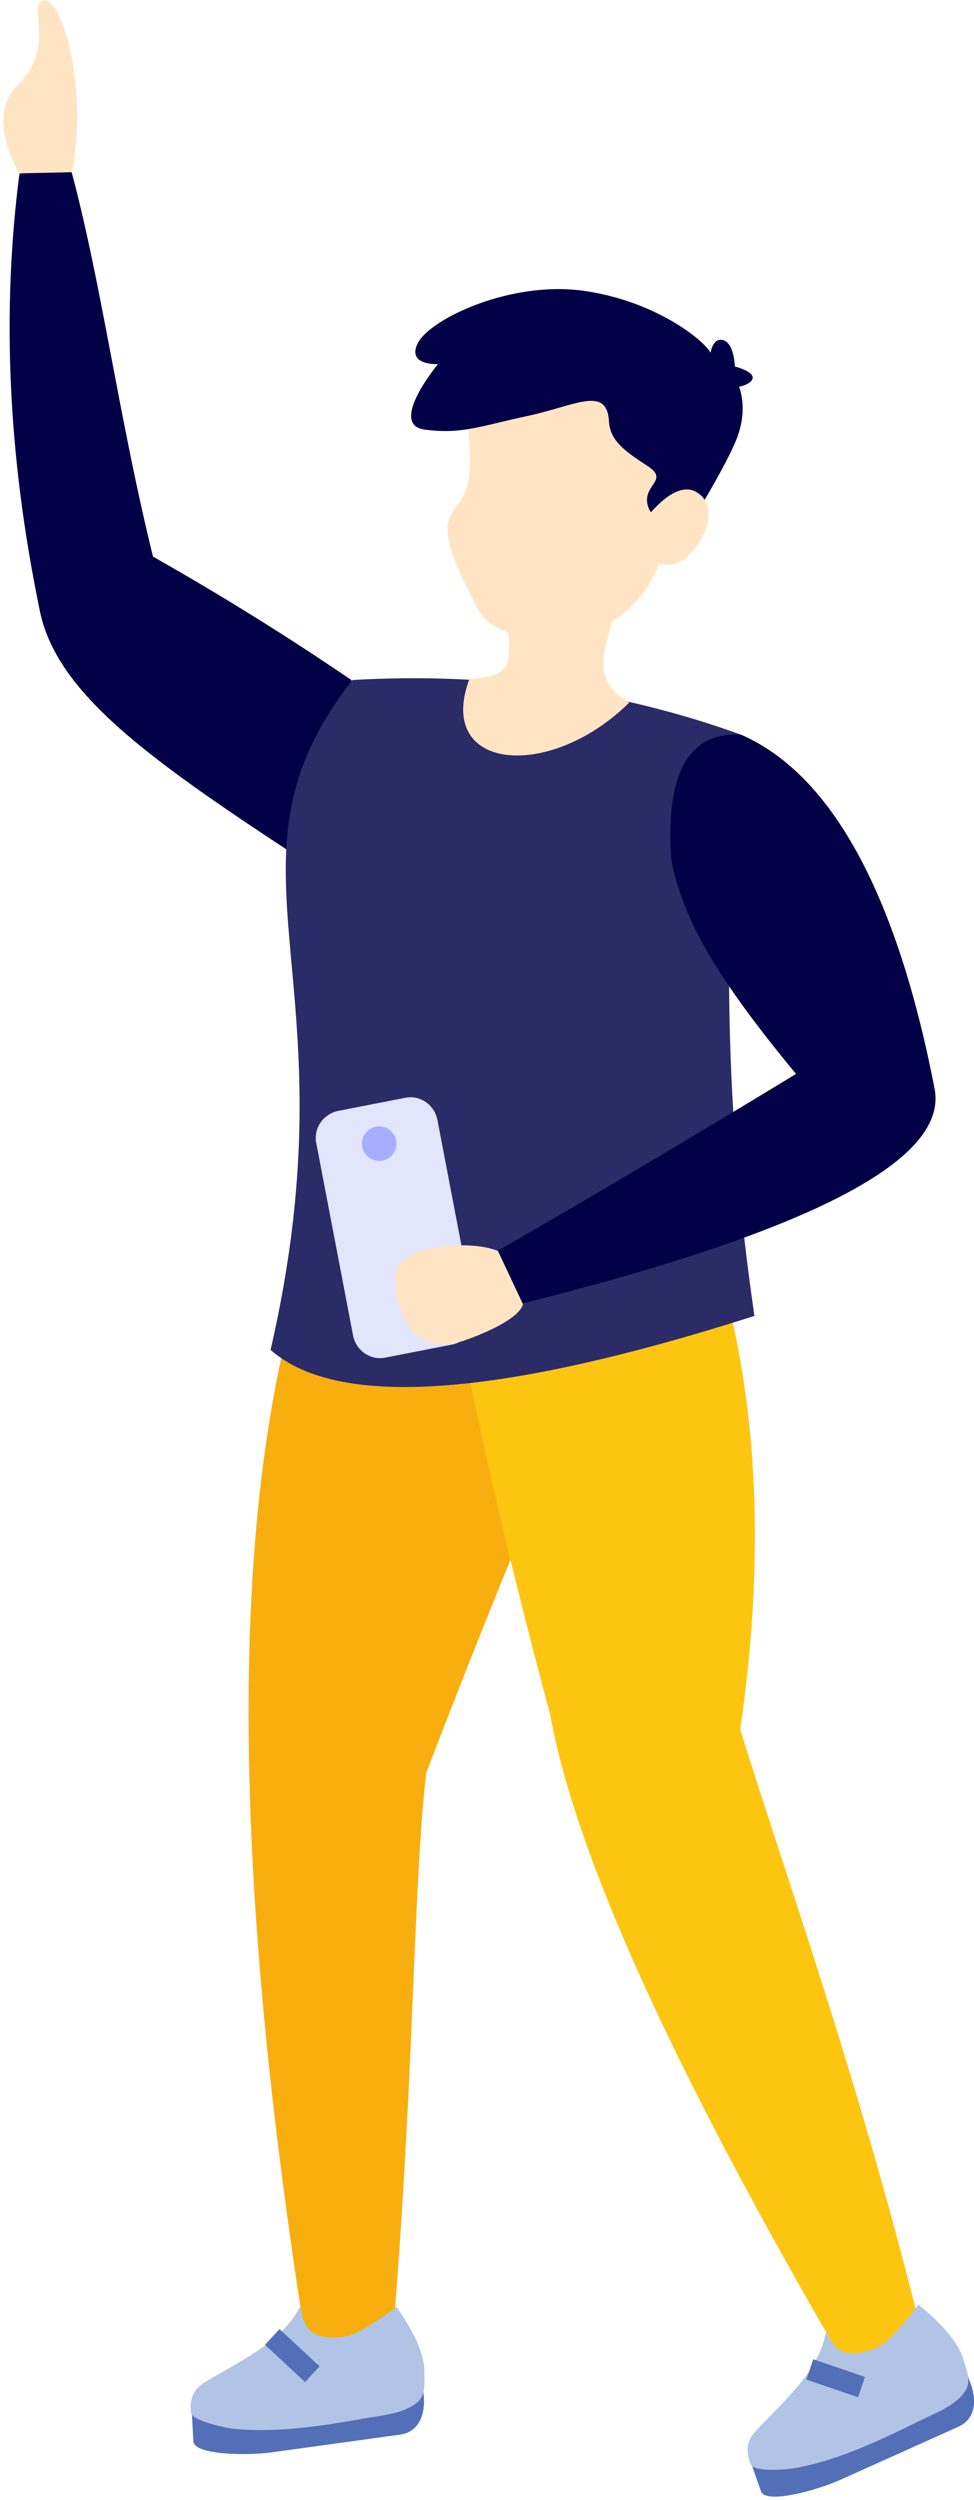 <svg width="255" height="654" viewBox="0 0 255 654" fill="none" xmlns="http://www.w3.org/2000/svg">
<path fill-rule="evenodd" clip-rule="evenodd" d="M91.975 177.89C75.498 166.664 58.243 155.905 40.056 145.614C31.04 108.973 26.687 74.67 18.759 45.045C14.252 42.862 9.122 43.018 5.08 45.512C0.417 81.53 2.127 119.263 10.21 158.712C14.407 182.568 41.921 200.81 90.731 232.463C103.012 216.247 102.856 204.397 91.975 177.89Z" fill="#030047"/>
<path fill-rule="evenodd" clip-rule="evenodd" d="M85.291 316.66C60.419 377.782 58.554 474.921 79.384 608.234C80.316 614.938 91.353 615.25 103.012 609.013C108.452 542.747 108.141 494.255 111.561 463.85C139.386 391.503 159.594 345.506 172.341 325.86C130.059 298.573 100.991 295.455 85.291 316.66Z" fill="#F9AE10"/>
<path fill-rule="evenodd" clip-rule="evenodd" d="M117.157 329.446C122.598 362.501 131.614 402.261 144.05 448.57C150.578 484.9 176.072 541.187 220.529 617.433C224.726 618.836 234.52 616.03 240.893 608.702C224.571 543.059 205.762 490.981 193.792 452.468C201.098 402.261 197.99 358.135 184.466 320.091C160.216 309.488 137.676 312.606 117.157 329.446Z" fill="#FDC510"/>
<path fill-rule="evenodd" clip-rule="evenodd" d="M70.834 353.146C88.4 368.582 130.526 365.62 197.523 344.258C190.062 293.584 188.818 242.909 194.103 192.235C161.77 180.541 127.883 175.863 92.286 177.89C54.357 226.226 93.529 254.759 70.834 353.146Z" fill="#2B2B68"/>
<path fill-rule="evenodd" clip-rule="evenodd" d="M194.103 192.235C217.887 202.682 234.83 234.178 244.624 284.54C248.665 303.251 212.757 321.962 136.899 340.984C132.236 337.71 130.059 333.032 130.215 327.263C156.796 311.983 182.756 296.546 208.405 280.954C187.886 256.163 178.714 240.57 175.761 224.978C174.362 205.8 178.403 191.143 194.103 192.235Z" fill="#030047"/>
<path fill-rule="evenodd" clip-rule="evenodd" d="M122.909 177.578C135.344 176.954 134.256 173.368 131.769 154.814C142.34 150.915 152.288 151.539 161.926 156.373C158.195 170.873 154.309 177.578 164.724 183.815C143.894 204.397 113.893 201.746 122.909 177.578Z" fill="#FFE4C4"/>
<path fill-rule="evenodd" clip-rule="evenodd" d="M18.913 45.045C23.11 21.345 15.96 0.139 11.918 0.139C6.167 0.139 15.494 11.677 4.612 22.28C-4.093 30.7 5.079 45.356 5.079 45.356L18.913 45.045Z" fill="#FFE4C4"/>
<path d="M50.004 628.348C50.315 631.31 50.315 633.649 50.626 638.639C50.782 642.381 65.238 642.381 70.834 641.601L104.722 636.923C109.54 636.3 111.406 631.778 110.939 626.944L110.629 622.111C94.462 634.585 68.658 637.235 50.004 628.348Z" fill="#536FB7"/>
<path d="M78.762 603.088C73.943 612.6 64.15 616.965 53.891 623.046C49.383 625.697 49.849 629.595 50.004 631.154C50.16 633.181 58.398 635.052 60.886 635.364C71.456 636.456 82.337 635.052 96.172 632.558C100.835 631.778 105.81 631.31 109.23 628.504C111.561 626.477 111.095 623.358 111.095 620.552C111.25 613.223 103.789 603.556 103.789 603.556C103.789 603.556 96.172 609.169 92.597 610.573C89.177 611.82 84.98 611.976 81.871 610.261C79.695 608.702 78.762 605.271 78.762 603.088Z" fill="#B1C4E5"/>
<path d="M83.672 619.053L73.178 609.307L69.376 613.426L79.87 623.172L83.672 619.053Z" fill="#536FB7"/>
<path d="M195.813 642.069C196.901 644.875 197.523 647.058 199.233 651.736C200.477 655.322 214.312 651.268 219.597 648.929L250.841 634.896C255.349 632.869 255.816 628.192 254.106 623.514L252.396 618.992C240.116 635.52 216.177 645.343 195.813 642.069Z" fill="#536FB7"/>
<path d="M216.332 609.793C214.311 620.396 206.228 627.1 197.99 635.832C194.414 639.574 195.969 643.16 196.59 644.719C197.368 646.746 205.762 646.123 208.249 645.655C218.664 643.784 228.768 639.262 241.359 633.025C245.556 630.998 250.375 629.127 252.707 625.541C254.417 622.891 253.018 620.084 252.24 617.277C250.22 610.261 240.426 602.933 240.426 602.933C240.426 602.933 234.675 610.573 231.721 612.756C228.768 614.939 224.726 616.186 221.307 615.406C218.819 614.939 216.954 611.82 216.332 609.793Z" fill="#B1C4E5"/>
<path d="M226.452 621.82L212.91 617.205L211.11 622.52L224.651 627.135L226.452 621.82Z" fill="#536FB7"/>
<path d="M118.401 351.743L100.835 355.173C96.949 355.952 93.219 353.302 92.441 349.404L82.804 299.041C82.026 295.143 84.669 291.401 88.555 290.621L106.121 287.191C110.007 286.411 113.737 289.062 114.515 292.96L124.152 343.323C124.774 347.221 122.287 350.963 118.401 351.743Z" fill="#E3E5FC"/>
<path d="M99.281 303.719C101.771 303.719 103.789 301.694 103.789 299.197C103.789 296.7 101.771 294.675 99.281 294.675C96.791 294.675 94.773 296.7 94.773 299.197C94.773 301.694 96.791 303.719 99.281 303.719Z" fill="#A7ADFF"/>
<path d="M142.184 90.418C155.864 89.482 172.341 98.838 175.916 112.715C179.025 125.188 176.693 140.625 170.475 151.851C162.703 166.196 143.894 170.873 130.37 164.325C125.707 161.986 124.774 158.712 122.753 154.658C118.712 146.862 116.225 139.845 117.468 136.103C119.334 130.334 124.463 131.269 122.753 114.274C121.354 101.177 132.391 91.042 142.184 90.418Z" fill="#FFE4C4"/>
<path d="M179.491 139.065C179.491 139.065 170.786 137.35 169.543 132.049C168.299 126.748 175.294 125.656 169.543 121.914C163.791 118.172 159.75 115.365 159.439 110.376C158.972 100.709 150.578 106.166 138.143 108.817C125.707 111.467 121.043 113.65 111.25 112.403C101.457 111.155 114.67 95.251 114.67 95.251C114.67 95.251 106.121 95.719 109.54 89.482C113.116 83.245 133.79 73.422 152.755 76.073C171.719 78.724 184.466 89.171 186.02 92.289C186.02 92.289 186.642 88.079 189.44 89.014C192.238 89.95 192.393 95.875 192.393 95.875C192.393 95.875 197.212 97.123 197.057 98.838C196.901 100.553 193.482 101.176 193.482 101.176C193.482 101.176 195.813 106.478 193.171 113.962C190.684 121.134 179.491 139.065 179.491 139.065Z" fill="#030047"/>
<path d="M168.766 136.103C168.766 136.103 176.227 125.5 182.134 128.619C187.885 131.737 185.709 140.001 180.113 145.458C174.517 150.915 167.833 144.835 167.833 144.835" fill="#FFE4C4"/>
<path fill-rule="evenodd" clip-rule="evenodd" d="M130.37 327.263C122.287 323.989 103.789 326.171 103.478 333.656C103.167 341.14 107.209 355.953 122.132 350.495C137.054 345.038 136.899 341.14 136.899 341.14L130.37 327.263Z" fill="#FFE4C4"/>
</svg>
